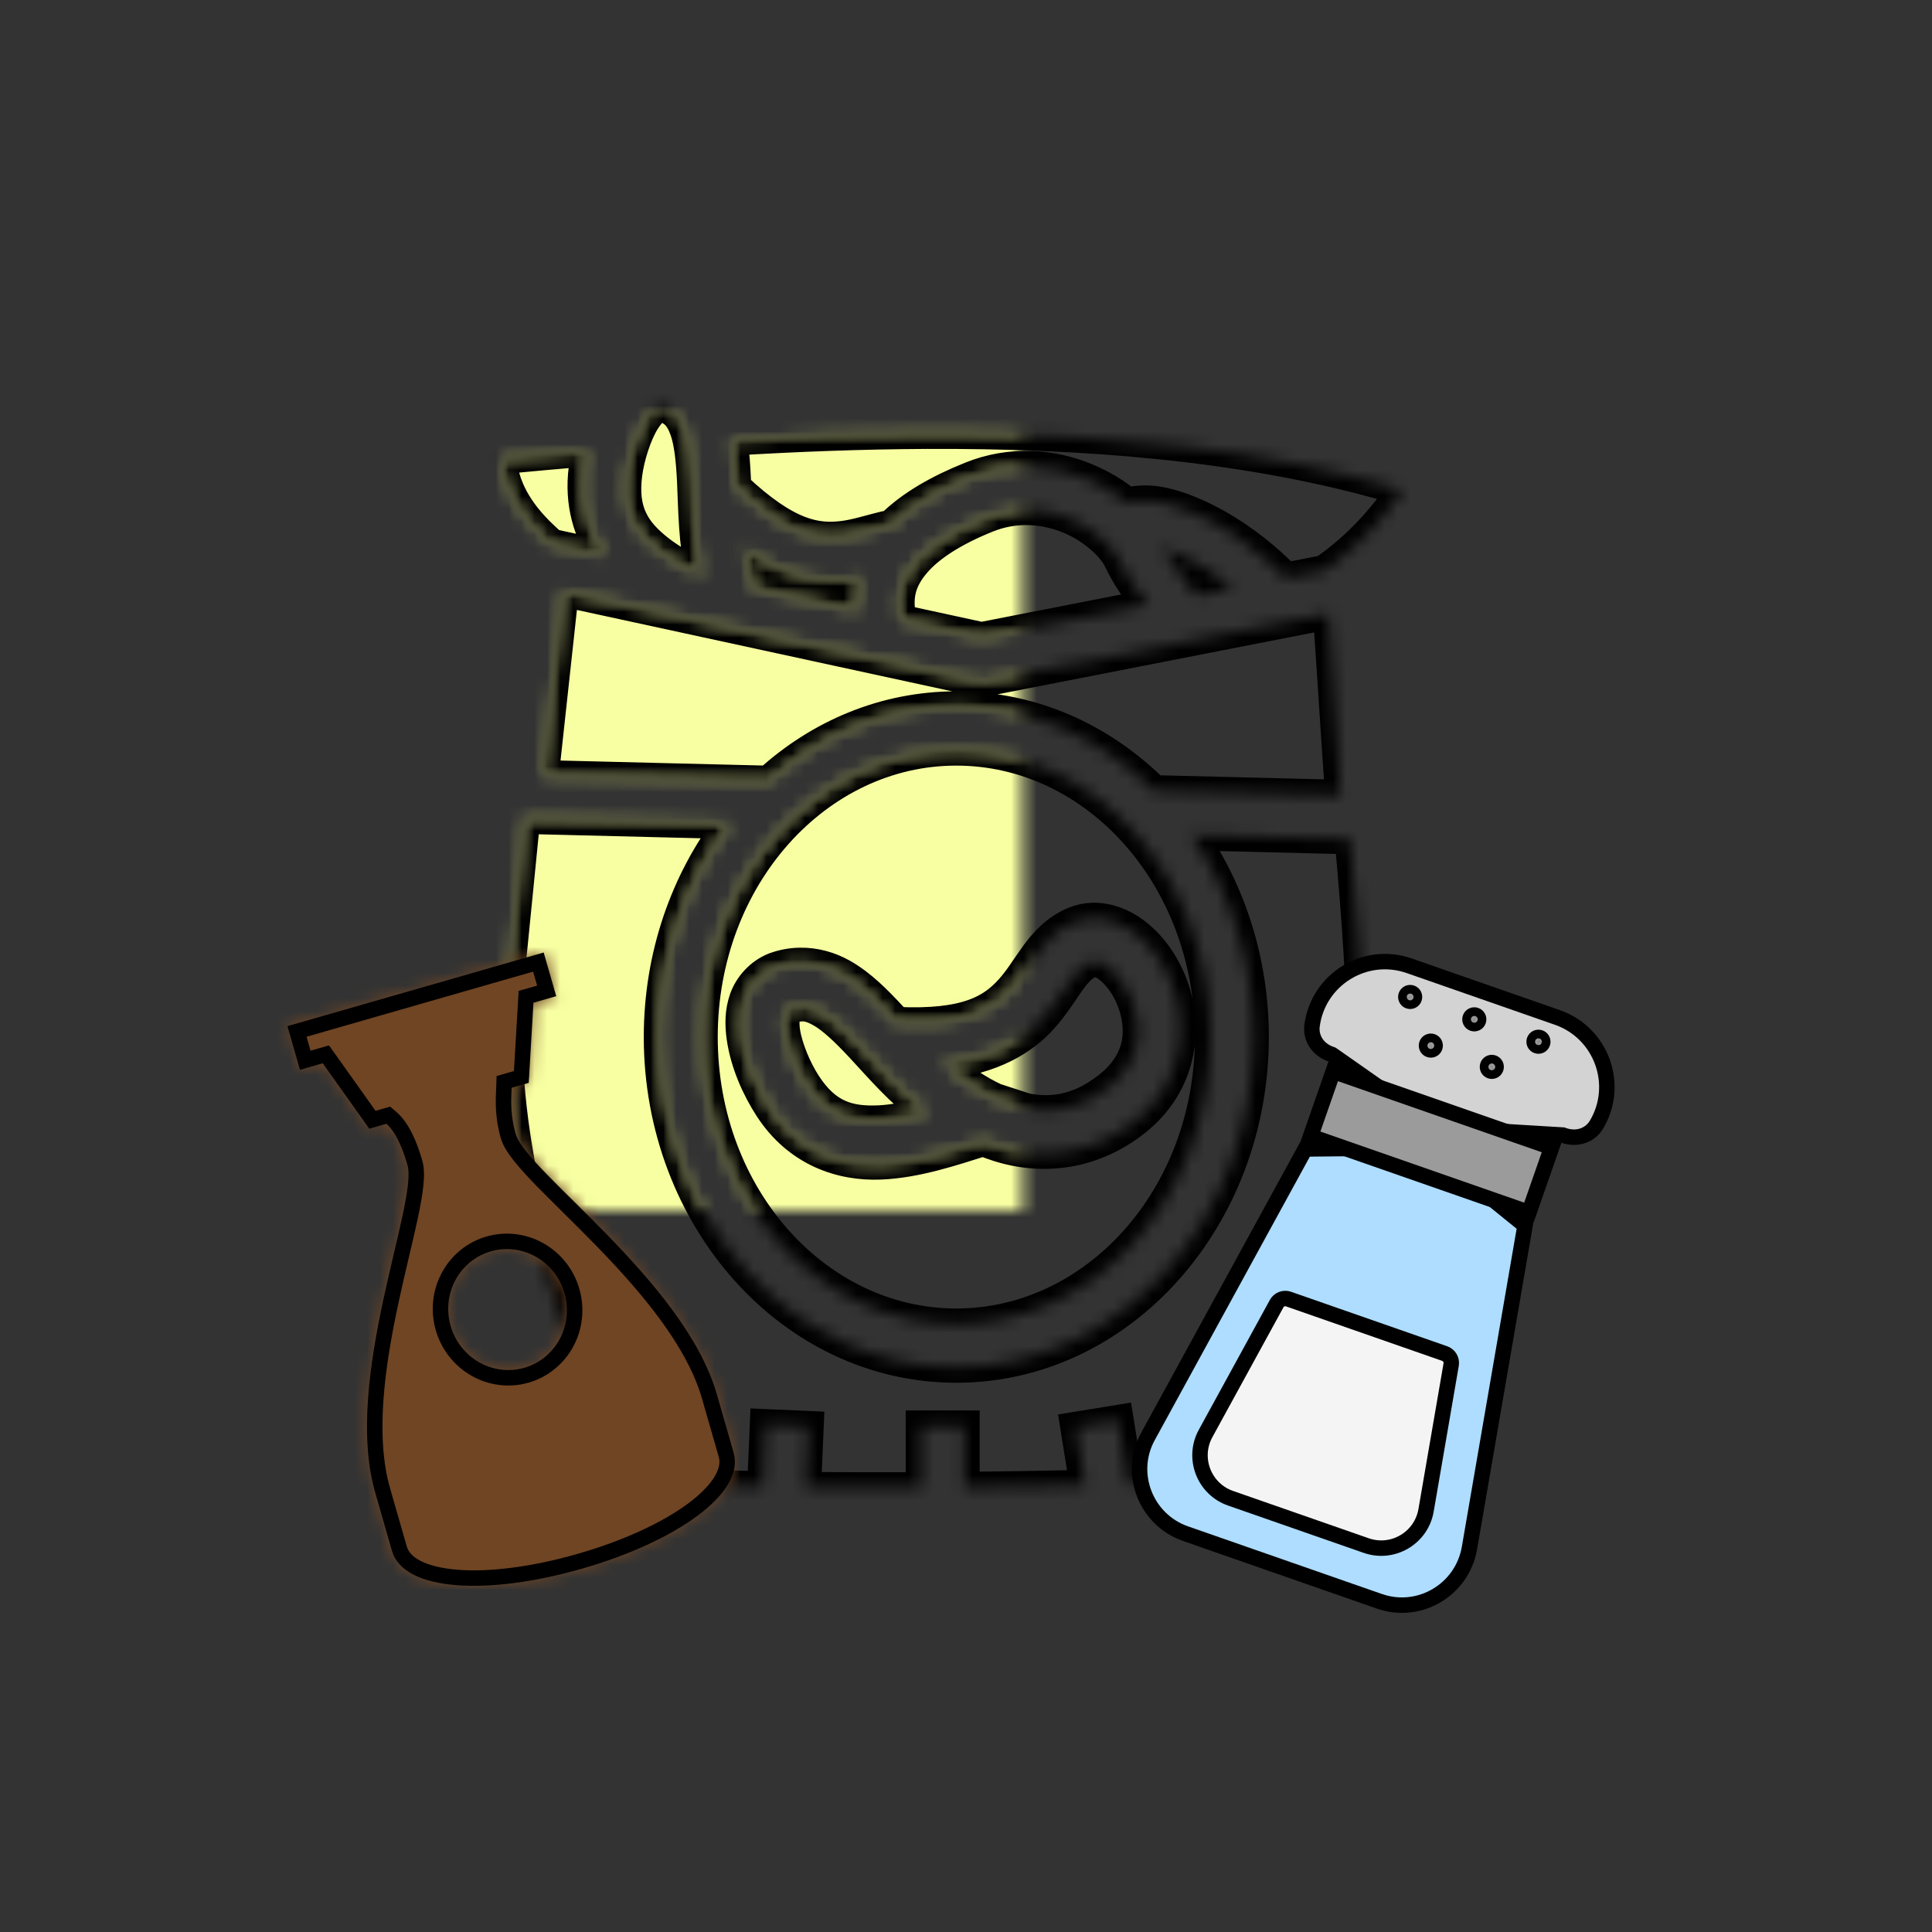 <svg width="150" height="150" viewBox="0 0 150 150" fill="none" xmlns="http://www.w3.org/2000/svg">
<rect x="0" y="0" width="150" height="150" fill="#333333" stroke="none"/>
<mask id="mask0_324_295" style="mask-type:alpha" maskUnits="userSpaceOnUse" x="38" y="31" width="72" height="85">
<mask id="path-1-inside-1_324_295" fill="white">
<path d="M51.309 31.508C51.291 31.506 51.273 31.506 51.255 31.509C51.181 31.517 51.112 31.555 50.995 31.622C50.761 31.757 50.398 32.108 50.06 32.648C49.382 33.728 48.836 35.48 48.664 36.825C48.292 39.746 49.299 41.255 51.132 42.703C52.061 43.436 53.219 44.073 54.459 44.669C53.859 42.114 53.867 39.556 53.766 37.403C53.688 35.742 53.537 34.316 53.189 33.36C52.845 32.415 52.468 31.934 51.52 31.561C51.432 31.532 51.365 31.512 51.309 31.508ZM71.959 33.654C66.863 33.677 61.784 33.876 56.827 34.174C56.993 35.175 57.056 36.204 57.104 37.245C57.113 37.434 57.121 37.623 57.13 37.812C61.158 41.606 63.445 41.891 65.453 41.643C66.478 41.516 67.483 41.176 68.634 40.899C68.824 40.854 69.015 40.813 69.206 40.776C70.781 39.232 72.895 38.035 75.397 37.03C76.888 36.431 78.488 36.153 80.093 36.215C81.611 36.271 83.053 36.62 84.337 37.155C85.543 37.658 86.624 38.309 87.534 39.068C87.95 38.952 88.373 38.894 88.8 38.887C90.132 38.865 91.504 39.315 92.822 39.894C94.93 40.82 97.022 42.256 98.725 43.803C99.119 44.162 99.494 44.518 99.845 44.876L102.819 44.295L103.308 43.935C105.761 42.127 107.538 40.035 108.88 38.062C98.359 34.881 86.339 33.731 74.263 33.656C73.495 33.651 72.727 33.65 71.959 33.654L71.959 33.654ZM45.59 35.01C43.356 35.203 41.123 35.406 38.891 35.619C39.102 37.713 40.055 39.671 42.244 41.711L42.833 42.259L46.978 43.158C45.724 41.381 45.003 39.111 45.349 36.397C45.406 35.947 45.486 35.481 45.59 35.01ZM79.579 39.567C78.62 39.578 77.629 39.758 76.635 40.157C74.064 41.189 72.164 42.41 71.078 43.679C69.992 44.946 69.608 46.16 69.914 47.863C69.931 47.958 69.95 48.052 69.97 48.145L76.207 49.498L89.141 46.969C88.253 45.879 87.469 44.722 86.867 43.456C86.405 42.483 84.952 41.055 83.058 40.265C82.111 39.871 81.073 39.616 79.988 39.573C79.852 39.568 79.716 39.566 79.579 39.567ZM90.181 42.531C90.814 43.537 91.523 44.584 92.339 45.564C92.537 45.788 92.738 46.008 92.943 46.226L95.755 45.676C94.439 44.595 92.889 43.596 91.485 42.979C91.063 42.794 90.627 42.644 90.181 42.531ZM57.78 42.642C57.954 43.71 58.188 44.721 58.485 45.654L66.504 47.394C66.458 46.532 66.547 45.669 66.768 44.836C66.467 44.896 66.165 44.945 65.86 44.983C63.669 45.254 60.973 44.808 57.78 42.642ZM43.742 45.9L42.185 60.216L59.675 60.647C63.637 57.046 68.7 54.875 74.247 54.875C80.163 54.875 85.529 57.344 89.594 61.383L104.075 61.74L103.139 47.661L76.172 52.934L43.742 45.9ZM74.247 58.241C63.436 58.241 54.525 68.103 54.525 80.516C54.525 92.93 63.436 102.791 74.247 102.791C85.058 102.791 93.97 92.93 93.97 80.516C93.97 68.102 85.058 58.241 74.247 58.241ZM40.744 63.547L39.577 75.298C38.546 85.686 41.107 96.306 45.2 107.004L45.509 107.81L45.039 108.532C43.628 110.698 41.365 112.62 38.807 114.407C41.549 114.643 44.333 114.834 47.147 114.987L51.404 109.563L54.026 111.65L51.254 115.182C53.885 115.29 56.538 115.368 59.207 115.421L59.414 110.601L62.753 110.747L62.55 115.474C65.528 115.51 68.522 115.514 71.518 115.498V110.706H74.861V115.474C77.993 115.442 81.125 115.388 84.246 115.321L83.522 110.811L86.821 110.274L87.619 115.244C90.671 115.169 93.689 115.081 96.698 114.993L94.117 110.651L96.985 108.922L100.526 114.881C103.59 114.788 106.623 114.696 109.607 114.611C107.243 112.411 104.892 110.081 103.584 107.233L103.378 106.784L103.446 106.293C103.446 106.293 105.748 89.532 105.773 81.439C105.787 77.075 105.36 71.021 104.818 65.125L92.478 64.821C95.513 69.173 97.312 74.629 97.312 80.516C97.312 94.566 87.067 106.157 74.247 106.157C61.427 106.157 51.182 94.566 51.182 80.516C51.182 74.223 53.239 68.425 56.66 63.939L40.744 63.547ZM84.849 71.289C85.998 71.263 87.121 71.709 88.021 72.368C89.3 73.306 90.311 74.69 90.96 76.314C92.26 79.562 91.9 84.072 88.126 87.042C84.845 89.624 81.011 90.097 77.515 88.995C77.118 88.869 76.726 88.726 76.341 88.566C73.971 89.301 71.216 90.261 68.362 90.381C65.287 90.51 61.951 89.383 59.758 86.006C58.769 84.484 57.898 82.537 57.614 80.556C57.471 79.565 57.469 78.544 57.827 77.542C58.185 76.541 59.016 75.592 60.123 75.151L60.15 75.14L60.177 75.131C60.791 74.91 61.436 74.791 62.088 74.778C63.287 74.754 64.432 75.088 65.399 75.636C66.871 76.47 68.059 77.692 69.243 78.962C69.371 79.1 69.5 79.239 69.628 79.377C75.138 79.627 77.061 78.348 78.428 76.846C79.125 76.079 79.67 75.164 80.367 74.2C81.064 73.237 81.982 72.185 83.396 71.596C83.857 71.403 84.35 71.299 84.849 71.289H84.849ZM85.037 74.641C84.913 74.635 84.789 74.657 84.674 74.706C84.062 74.961 83.633 75.402 83.069 76.182C82.504 76.962 81.875 78.04 80.892 79.12C79.4 80.758 77.063 82.183 73.237 82.625C74.566 83.753 75.917 84.67 77.243 85.285L79.685 86.079C81.883 86.499 83.942 86.063 86.068 84.39C88.697 82.322 88.731 79.747 87.86 77.571C87.425 76.484 86.71 75.57 86.054 75.09C85.624 74.774 85.298 74.652 85.037 74.641ZM62.283 78.1C61.995 78.105 61.688 78.168 61.332 78.293C61.093 78.39 61.059 78.438 60.971 78.683C60.88 78.938 60.831 79.442 60.922 80.074C61.103 81.338 61.817 83.029 62.554 84.163C64.155 86.628 65.895 87.117 68.223 87.019C69.402 86.969 70.693 86.696 72.021 86.338C69.916 84.787 68.272 82.837 66.807 81.266C65.676 80.054 64.642 79.068 63.76 78.569C63.319 78.319 62.949 78.165 62.567 78.116C62.473 78.104 62.378 78.099 62.283 78.1Z"/>
</mask>
<path d="M51.309 31.508C51.291 31.506 51.273 31.506 51.255 31.509C51.181 31.517 51.112 31.555 50.995 31.622C50.761 31.757 50.398 32.108 50.06 32.648C49.382 33.728 48.836 35.48 48.664 36.825C48.292 39.746 49.299 41.255 51.132 42.703C52.061 43.436 53.219 44.073 54.459 44.669C53.859 42.114 53.867 39.556 53.766 37.403C53.688 35.742 53.537 34.316 53.189 33.36C52.845 32.415 52.468 31.934 51.52 31.561C51.432 31.532 51.365 31.512 51.309 31.508ZM71.959 33.654C66.863 33.677 61.784 33.876 56.827 34.174C56.993 35.175 57.056 36.204 57.104 37.245C57.113 37.434 57.121 37.623 57.13 37.812C61.158 41.606 63.445 41.891 65.453 41.643C66.478 41.516 67.483 41.176 68.634 40.899C68.824 40.854 69.015 40.813 69.206 40.776C70.781 39.232 72.895 38.035 75.397 37.03C76.888 36.431 78.488 36.153 80.093 36.215C81.611 36.271 83.053 36.62 84.337 37.155C85.543 37.658 86.624 38.309 87.534 39.068C87.95 38.952 88.373 38.894 88.8 38.887C90.132 38.865 91.504 39.315 92.822 39.894C94.93 40.82 97.022 42.256 98.725 43.803C99.119 44.162 99.494 44.518 99.845 44.876L102.819 44.295L103.308 43.935C105.761 42.127 107.538 40.035 108.88 38.062C98.359 34.881 86.339 33.731 74.263 33.656C73.495 33.651 72.727 33.65 71.959 33.654L71.959 33.654ZM45.59 35.01C43.356 35.203 41.123 35.406 38.891 35.619C39.102 37.713 40.055 39.671 42.244 41.711L42.833 42.259L46.978 43.158C45.724 41.381 45.003 39.111 45.349 36.397C45.406 35.947 45.486 35.481 45.59 35.01ZM79.579 39.567C78.62 39.578 77.629 39.758 76.635 40.157C74.064 41.189 72.164 42.41 71.078 43.679C69.992 44.946 69.608 46.16 69.914 47.863C69.931 47.958 69.95 48.052 69.97 48.145L76.207 49.498L89.141 46.969C88.253 45.879 87.469 44.722 86.867 43.456C86.405 42.483 84.952 41.055 83.058 40.265C82.111 39.871 81.073 39.616 79.988 39.573C79.852 39.568 79.716 39.566 79.579 39.567ZM90.181 42.531C90.814 43.537 91.523 44.584 92.339 45.564C92.537 45.788 92.738 46.008 92.943 46.226L95.755 45.676C94.439 44.595 92.889 43.596 91.485 42.979C91.063 42.794 90.627 42.644 90.181 42.531ZM57.78 42.642C57.954 43.71 58.188 44.721 58.485 45.654L66.504 47.394C66.458 46.532 66.547 45.669 66.768 44.836C66.467 44.896 66.165 44.945 65.86 44.983C63.669 45.254 60.973 44.808 57.78 42.642ZM43.742 45.9L42.185 60.216L59.675 60.647C63.637 57.046 68.7 54.875 74.247 54.875C80.163 54.875 85.529 57.344 89.594 61.383L104.075 61.74L103.139 47.661L76.172 52.934L43.742 45.9ZM74.247 58.241C63.436 58.241 54.525 68.103 54.525 80.516C54.525 92.93 63.436 102.791 74.247 102.791C85.058 102.791 93.97 92.93 93.97 80.516C93.97 68.102 85.058 58.241 74.247 58.241ZM40.744 63.547L39.577 75.298C38.546 85.686 41.107 96.306 45.2 107.004L45.509 107.81L45.039 108.532C43.628 110.698 41.365 112.62 38.807 114.407C41.549 114.643 44.333 114.834 47.147 114.987L51.404 109.563L54.026 111.65L51.254 115.182C53.885 115.29 56.538 115.368 59.207 115.421L59.414 110.601L62.753 110.747L62.55 115.474C65.528 115.51 68.522 115.514 71.518 115.498V110.706H74.861V115.474C77.993 115.442 81.125 115.388 84.246 115.321L83.522 110.811L86.821 110.274L87.619 115.244C90.671 115.169 93.689 115.081 96.698 114.993L94.117 110.651L96.985 108.922L100.526 114.881C103.59 114.788 106.623 114.696 109.607 114.611C107.243 112.411 104.892 110.081 103.584 107.233L103.378 106.784L103.446 106.293C103.446 106.293 105.748 89.532 105.773 81.439C105.787 77.075 105.36 71.021 104.818 65.125L92.478 64.821C95.513 69.173 97.312 74.629 97.312 80.516C97.312 94.566 87.067 106.157 74.247 106.157C61.427 106.157 51.182 94.566 51.182 80.516C51.182 74.223 53.239 68.425 56.66 63.939L40.744 63.547ZM84.849 71.289C85.998 71.263 87.121 71.709 88.021 72.368C89.3 73.306 90.311 74.69 90.96 76.314C92.26 79.562 91.9 84.072 88.126 87.042C84.845 89.624 81.011 90.097 77.515 88.995C77.118 88.869 76.726 88.726 76.341 88.566C73.971 89.301 71.216 90.261 68.362 90.381C65.287 90.51 61.951 89.383 59.758 86.006C58.769 84.484 57.898 82.537 57.614 80.556C57.471 79.565 57.469 78.544 57.827 77.542C58.185 76.541 59.016 75.592 60.123 75.151L60.15 75.14L60.177 75.131C60.791 74.91 61.436 74.791 62.088 74.778C63.287 74.754 64.432 75.088 65.399 75.636C66.871 76.47 68.059 77.692 69.243 78.962C69.371 79.1 69.5 79.239 69.628 79.377C75.138 79.627 77.061 78.348 78.428 76.846C79.125 76.079 79.67 75.164 80.367 74.2C81.064 73.237 81.982 72.185 83.396 71.596C83.857 71.403 84.35 71.299 84.849 71.289H84.849ZM85.037 74.641C84.913 74.635 84.789 74.657 84.674 74.706C84.062 74.961 83.633 75.402 83.069 76.182C82.504 76.962 81.875 78.04 80.892 79.12C79.4 80.758 77.063 82.183 73.237 82.625C74.566 83.753 75.917 84.67 77.243 85.285L79.685 86.079C81.883 86.499 83.942 86.063 86.068 84.39C88.697 82.322 88.731 79.747 87.86 77.571C87.425 76.484 86.71 75.57 86.054 75.09C85.624 74.774 85.298 74.652 85.037 74.641ZM62.283 78.1C61.995 78.105 61.688 78.168 61.332 78.293C61.093 78.39 61.059 78.438 60.971 78.683C60.88 78.938 60.831 79.442 60.922 80.074C61.103 81.338 61.817 83.029 62.554 84.163C64.155 86.628 65.895 87.117 68.223 87.019C69.402 86.969 70.693 86.696 72.021 86.338C69.916 84.787 68.272 82.837 66.807 81.266C65.676 80.054 64.642 79.068 63.76 78.569C63.319 78.319 62.949 78.165 62.567 78.116C62.473 78.104 62.378 78.099 62.283 78.1Z" fill="#D9D9D9" stroke="black" stroke-width="2.4" mask="url(#path-1-inside-1_324_295)"/>
</mask>
<g mask="url(#mask0_324_295)">
<rect x="32.807" y="29.107" width="80.4" height="92.4" fill="#F8FFA2"/>
</g>
<mask id="path-3-inside-2_324_295" fill="white">
<path d="M51.309 31.508C51.291 31.506 51.273 31.506 51.255 31.509C51.181 31.517 51.112 31.555 50.995 31.622C50.761 31.757 50.398 32.108 50.06 32.648C49.382 33.728 48.836 35.48 48.664 36.825C48.292 39.746 49.299 41.255 51.132 42.703C52.061 43.436 53.219 44.073 54.459 44.669C53.859 42.114 53.867 39.556 53.766 37.403C53.688 35.742 53.537 34.316 53.189 33.36C52.845 32.415 52.468 31.934 51.52 31.561C51.432 31.532 51.365 31.512 51.309 31.508ZM71.959 33.654C66.863 33.677 61.784 33.876 56.827 34.174C56.993 35.175 57.056 36.204 57.104 37.245C57.113 37.434 57.121 37.623 57.13 37.812C61.158 41.606 63.445 41.891 65.453 41.643C66.478 41.516 67.483 41.176 68.634 40.899C68.824 40.854 69.015 40.813 69.206 40.776C70.781 39.232 72.895 38.035 75.397 37.03C76.888 36.431 78.488 36.153 80.093 36.215C81.611 36.271 83.053 36.62 84.337 37.155C85.543 37.658 86.624 38.309 87.534 39.068C87.95 38.952 88.373 38.894 88.8 38.887C90.132 38.865 91.504 39.315 92.822 39.894C94.93 40.82 97.022 42.256 98.725 43.803C99.119 44.162 99.494 44.518 99.845 44.876L102.819 44.295L103.308 43.935C105.761 42.127 107.538 40.035 108.88 38.062C98.359 34.881 86.339 33.731 74.263 33.656C73.495 33.651 72.727 33.65 71.959 33.654L71.959 33.654ZM45.59 35.01C43.356 35.203 41.123 35.406 38.891 35.619C39.102 37.713 40.055 39.671 42.244 41.711L42.833 42.259L46.978 43.158C45.724 41.381 45.003 39.111 45.349 36.397C45.406 35.947 45.486 35.481 45.59 35.01ZM79.579 39.567C78.62 39.578 77.629 39.758 76.635 40.157C74.064 41.189 72.164 42.41 71.078 43.679C69.992 44.946 69.608 46.16 69.914 47.863C69.931 47.958 69.95 48.052 69.97 48.145L76.207 49.498L89.141 46.969C88.253 45.879 87.469 44.722 86.867 43.456C86.405 42.483 84.952 41.055 83.058 40.265C82.111 39.871 81.073 39.616 79.988 39.573C79.852 39.568 79.716 39.566 79.579 39.567ZM90.181 42.531C90.814 43.537 91.523 44.584 92.339 45.564C92.537 45.788 92.738 46.008 92.943 46.226L95.755 45.676C94.439 44.595 92.889 43.596 91.485 42.979C91.063 42.794 90.627 42.644 90.181 42.531ZM57.78 42.642C57.954 43.71 58.188 44.721 58.485 45.654L66.504 47.394C66.458 46.532 66.547 45.669 66.768 44.836C66.467 44.896 66.165 44.945 65.86 44.983C63.669 45.254 60.973 44.808 57.78 42.642ZM43.742 45.9L42.185 60.216L59.675 60.647C63.637 57.046 68.7 54.875 74.247 54.875C80.163 54.875 85.529 57.344 89.594 61.383L104.075 61.74L103.139 47.661L76.172 52.934L43.742 45.9ZM74.247 58.241C63.436 58.241 54.525 68.103 54.525 80.516C54.525 92.93 63.436 102.791 74.247 102.791C85.058 102.791 93.97 92.93 93.97 80.516C93.97 68.102 85.058 58.241 74.247 58.241ZM40.744 63.547L39.577 75.298C38.546 85.686 41.107 96.306 45.2 107.004L45.509 107.81L45.039 108.532C43.628 110.698 41.365 112.62 38.807 114.407C41.549 114.643 44.333 114.834 47.147 114.987L51.404 109.563L54.026 111.65L51.254 115.182C53.885 115.29 56.538 115.368 59.207 115.421L59.414 110.601L62.753 110.747L62.55 115.474C65.528 115.51 68.522 115.514 71.518 115.498V110.706H74.861V115.474C77.993 115.442 81.125 115.388 84.246 115.321L83.522 110.811L86.821 110.274L87.619 115.244C90.671 115.169 93.689 115.081 96.698 114.993L94.117 110.651L96.985 108.922L100.526 114.881C103.59 114.788 106.623 114.696 109.607 114.611C107.243 112.411 104.892 110.081 103.584 107.233L103.378 106.784L103.446 106.293C103.446 106.293 105.748 89.532 105.773 81.439C105.787 77.075 105.36 71.021 104.818 65.125L92.478 64.821C95.513 69.173 97.312 74.629 97.312 80.516C97.312 94.566 87.067 106.157 74.247 106.157C61.427 106.157 51.182 94.566 51.182 80.516C51.182 74.223 53.239 68.425 56.66 63.939L40.744 63.547ZM84.849 71.289C85.998 71.263 87.121 71.709 88.021 72.368C89.3 73.306 90.311 74.69 90.96 76.314C92.26 79.562 91.9 84.072 88.126 87.042C84.845 89.624 81.011 90.097 77.515 88.995C77.118 88.869 76.726 88.726 76.341 88.566C73.971 89.301 71.216 90.261 68.362 90.381C65.287 90.51 61.951 89.383 59.758 86.006C58.769 84.484 57.898 82.537 57.614 80.556C57.471 79.565 57.469 78.544 57.827 77.542C58.185 76.541 59.016 75.592 60.123 75.151L60.15 75.14L60.177 75.131C60.791 74.91 61.436 74.791 62.088 74.778C63.287 74.754 64.432 75.088 65.399 75.636C66.871 76.47 68.059 77.692 69.243 78.962C69.371 79.1 69.5 79.239 69.628 79.377C75.138 79.627 77.061 78.348 78.428 76.846C79.125 76.079 79.67 75.164 80.367 74.2C81.064 73.237 81.982 72.185 83.396 71.596C83.857 71.403 84.35 71.299 84.849 71.289H84.849ZM85.037 74.641C84.913 74.635 84.789 74.657 84.674 74.706C84.062 74.961 83.633 75.402 83.069 76.182C82.504 76.962 81.875 78.04 80.892 79.12C79.4 80.758 77.063 82.183 73.237 82.625C74.566 83.753 75.917 84.67 77.243 85.285L79.685 86.079C81.883 86.499 83.942 86.063 86.068 84.39C88.697 82.322 88.731 79.747 87.86 77.571C87.425 76.484 86.71 75.57 86.054 75.09C85.624 74.774 85.298 74.652 85.037 74.641ZM62.283 78.1C61.995 78.105 61.688 78.168 61.332 78.293C61.093 78.39 61.059 78.438 60.971 78.683C60.88 78.938 60.831 79.442 60.922 80.074C61.103 81.338 61.817 83.029 62.554 84.163C64.155 86.628 65.895 87.117 68.223 87.019C69.402 86.969 70.693 86.696 72.021 86.338C69.916 84.787 68.272 82.837 66.807 81.266C65.676 80.054 64.642 79.068 63.76 78.569C63.319 78.319 62.949 78.165 62.567 78.116C62.473 78.104 62.378 78.099 62.283 78.1Z"/>
</mask>
<path d="M51.309 31.508C51.291 31.506 51.273 31.506 51.255 31.509C51.181 31.517 51.112 31.555 50.995 31.622C50.761 31.757 50.398 32.108 50.06 32.648C49.382 33.728 48.836 35.48 48.664 36.825C48.292 39.746 49.299 41.255 51.132 42.703C52.061 43.436 53.219 44.073 54.459 44.669C53.859 42.114 53.867 39.556 53.766 37.403C53.688 35.742 53.537 34.316 53.189 33.36C52.845 32.415 52.468 31.934 51.52 31.561C51.432 31.532 51.365 31.512 51.309 31.508ZM71.959 33.654C66.863 33.677 61.784 33.876 56.827 34.174C56.993 35.175 57.056 36.204 57.104 37.245C57.113 37.434 57.121 37.623 57.13 37.812C61.158 41.606 63.445 41.891 65.453 41.643C66.478 41.516 67.483 41.176 68.634 40.899C68.824 40.854 69.015 40.813 69.206 40.776C70.781 39.232 72.895 38.035 75.397 37.03C76.888 36.431 78.488 36.153 80.093 36.215C81.611 36.271 83.053 36.62 84.337 37.155C85.543 37.658 86.624 38.309 87.534 39.068C87.95 38.952 88.373 38.894 88.8 38.887C90.132 38.865 91.504 39.315 92.822 39.894C94.93 40.82 97.022 42.256 98.725 43.803C99.119 44.162 99.494 44.518 99.845 44.876L102.819 44.295L103.308 43.935C105.761 42.127 107.538 40.035 108.88 38.062C98.359 34.881 86.339 33.731 74.263 33.656C73.495 33.651 72.727 33.65 71.959 33.654L71.959 33.654ZM45.59 35.01C43.356 35.203 41.123 35.406 38.891 35.619C39.102 37.713 40.055 39.671 42.244 41.711L42.833 42.259L46.978 43.158C45.724 41.381 45.003 39.111 45.349 36.397C45.406 35.947 45.486 35.481 45.59 35.01ZM79.579 39.567C78.62 39.578 77.629 39.758 76.635 40.157C74.064 41.189 72.164 42.41 71.078 43.679C69.992 44.946 69.608 46.16 69.914 47.863C69.931 47.958 69.95 48.052 69.97 48.145L76.207 49.498L89.141 46.969C88.253 45.879 87.469 44.722 86.867 43.456C86.405 42.483 84.952 41.055 83.058 40.265C82.111 39.871 81.073 39.616 79.988 39.573C79.852 39.568 79.716 39.566 79.579 39.567ZM90.181 42.531C90.814 43.537 91.523 44.584 92.339 45.564C92.537 45.788 92.738 46.008 92.943 46.226L95.755 45.676C94.439 44.595 92.889 43.596 91.485 42.979C91.063 42.794 90.627 42.644 90.181 42.531ZM57.78 42.642C57.954 43.71 58.188 44.721 58.485 45.654L66.504 47.394C66.458 46.532 66.547 45.669 66.768 44.836C66.467 44.896 66.165 44.945 65.86 44.983C63.669 45.254 60.973 44.808 57.78 42.642ZM43.742 45.9L42.185 60.216L59.675 60.647C63.637 57.046 68.7 54.875 74.247 54.875C80.163 54.875 85.529 57.344 89.594 61.383L104.075 61.74L103.139 47.661L76.172 52.934L43.742 45.9ZM74.247 58.241C63.436 58.241 54.525 68.103 54.525 80.516C54.525 92.93 63.436 102.791 74.247 102.791C85.058 102.791 93.97 92.93 93.97 80.516C93.97 68.102 85.058 58.241 74.247 58.241ZM40.744 63.547L39.577 75.298C38.546 85.686 41.107 96.306 45.2 107.004L45.509 107.81L45.039 108.532C43.628 110.698 41.365 112.62 38.807 114.407C41.549 114.643 44.333 114.834 47.147 114.987L51.404 109.563L54.026 111.65L51.254 115.182C53.885 115.29 56.538 115.368 59.207 115.421L59.414 110.601L62.753 110.747L62.55 115.474C65.528 115.51 68.522 115.514 71.518 115.498V110.706H74.861V115.474C77.993 115.442 81.125 115.388 84.246 115.321L83.522 110.811L86.821 110.274L87.619 115.244C90.671 115.169 93.689 115.081 96.698 114.993L94.117 110.651L96.985 108.922L100.526 114.881C103.59 114.788 106.623 114.696 109.607 114.611C107.243 112.411 104.892 110.081 103.584 107.233L103.378 106.784L103.446 106.293C103.446 106.293 105.748 89.532 105.773 81.439C105.787 77.075 105.36 71.021 104.818 65.125L92.478 64.821C95.513 69.173 97.312 74.629 97.312 80.516C97.312 94.566 87.067 106.157 74.247 106.157C61.427 106.157 51.182 94.566 51.182 80.516C51.182 74.223 53.239 68.425 56.66 63.939L40.744 63.547ZM84.849 71.289C85.998 71.263 87.121 71.709 88.021 72.368C89.3 73.306 90.311 74.69 90.96 76.314C92.26 79.562 91.9 84.072 88.126 87.042C84.845 89.624 81.011 90.097 77.515 88.995C77.118 88.869 76.726 88.726 76.341 88.566C73.971 89.301 71.216 90.261 68.362 90.381C65.287 90.51 61.951 89.383 59.758 86.006C58.769 84.484 57.898 82.537 57.614 80.556C57.471 79.565 57.469 78.544 57.827 77.542C58.185 76.541 59.016 75.592 60.123 75.151L60.15 75.14L60.177 75.131C60.791 74.91 61.436 74.791 62.088 74.778C63.287 74.754 64.432 75.088 65.399 75.636C66.871 76.47 68.059 77.692 69.243 78.962C69.371 79.1 69.5 79.239 69.628 79.377C75.138 79.627 77.061 78.348 78.428 76.846C79.125 76.079 79.67 75.164 80.367 74.2C81.064 73.237 81.982 72.185 83.396 71.596C83.857 71.403 84.35 71.299 84.849 71.289H84.849ZM85.037 74.641C84.913 74.635 84.789 74.657 84.674 74.706C84.062 74.961 83.633 75.402 83.069 76.182C82.504 76.962 81.875 78.04 80.892 79.12C79.4 80.758 77.063 82.183 73.237 82.625C74.566 83.753 75.917 84.67 77.243 85.285L79.685 86.079C81.883 86.499 83.942 86.063 86.068 84.39C88.697 82.322 88.731 79.747 87.86 77.571C87.425 76.484 86.71 75.57 86.054 75.09C85.624 74.774 85.298 74.652 85.037 74.641ZM62.283 78.1C61.995 78.105 61.688 78.168 61.332 78.293C61.093 78.39 61.059 78.438 60.971 78.683C60.88 78.938 60.831 79.442 60.922 80.074C61.103 81.338 61.817 83.029 62.554 84.163C64.155 86.628 65.895 87.117 68.223 87.019C69.402 86.969 70.693 86.696 72.021 86.338C69.916 84.787 68.272 82.837 66.807 81.266C65.676 80.054 64.642 79.068 63.76 78.569C63.319 78.319 62.949 78.165 62.567 78.116C62.473 78.104 62.378 78.099 62.283 78.1Z" stroke="black" stroke-width="2.4" mask="url(#path-3-inside-2_324_295)"/>
<g clip-path="url(#clip0_324_295)">
<path d="M89.129 111.52L89.13 111.519L101.339 89.204L110.941 89.109L118.402 95.156L114.085 120.205C114.085 120.205 114.085 120.206 114.085 120.206C113.516 123.446 110.188 125.404 107.1 124.326L92.043 119.073C88.95 117.994 87.553 114.384 89.129 111.52Z" fill="#AEDDFF" stroke="black" stroke-width="1.2"/>
<path d="M99.124 101.204L99.124 101.204L99.126 101.202C99.294 100.892 99.686 100.736 100.034 100.858L112.17 105.092C112.338 105.153 112.48 105.271 112.571 105.425C112.661 105.578 112.696 105.759 112.67 105.935L110.718 117.267C110.346 119.415 108.132 120.717 106.073 119.998L95.539 116.323C93.48 115.605 92.556 113.209 93.6 111.296C93.601 111.296 93.601 111.296 93.601 111.296L99.124 101.204Z" fill="#F4F4F4" stroke="black" stroke-width="1.2"/>
<path d="M103.486 81.922L103.418 81.875L103.339 81.847C102.281 81.478 101.751 80.568 101.867 79.632C102.34 76.038 105.986 73.787 109.41 74.981L120.912 78.994C124.338 80.189 125.805 84.228 123.941 87.334C123.452 88.137 122.45 88.515 121.412 88.153L121.334 88.125L121.251 88.12L111.493 87.534L103.486 81.922Z" fill="#D3D3D3" stroke="black" stroke-width="1.2"/>
<path d="M109.631 77.707C109.55 77.746 109.457 77.752 109.373 77.722C109.289 77.693 109.219 77.631 109.181 77.55C109.142 77.47 109.136 77.377 109.166 77.293C109.195 77.209 109.257 77.139 109.338 77.1C109.418 77.062 109.511 77.056 109.595 77.086C109.68 77.115 109.749 77.177 109.788 77.257C109.826 77.338 109.832 77.431 109.802 77.515C109.773 77.599 109.711 77.669 109.631 77.707ZM119.592 81.183C119.512 81.222 119.419 81.227 119.334 81.198C119.25 81.168 119.181 81.106 119.142 81.026C119.103 80.945 119.098 80.853 119.127 80.768C119.157 80.684 119.219 80.615 119.299 80.576C119.379 80.537 119.472 80.532 119.557 80.561C119.641 80.591 119.71 80.652 119.749 80.733C119.788 80.813 119.793 80.906 119.764 80.99C119.734 81.075 119.673 81.144 119.592 81.183ZM111.407 81.291C111.378 81.375 111.316 81.445 111.235 81.484C111.155 81.522 111.062 81.528 110.978 81.498C110.893 81.469 110.824 81.407 110.785 81.326C110.746 81.246 110.741 81.153 110.771 81.069C110.8 80.985 110.862 80.915 110.942 80.876C111.023 80.838 111.115 80.832 111.2 80.862C111.284 80.891 111.354 80.953 111.392 81.034C111.431 81.114 111.437 81.207 111.407 81.291ZM116.142 82.943C116.113 83.027 116.051 83.097 115.97 83.135C115.89 83.174 115.797 83.18 115.713 83.15C115.628 83.121 115.559 83.059 115.52 82.978C115.481 82.898 115.476 82.805 115.506 82.721C115.535 82.636 115.597 82.567 115.677 82.528C115.758 82.49 115.85 82.484 115.935 82.514C116.019 82.543 116.088 82.605 116.127 82.685C116.166 82.766 116.171 82.859 116.142 82.943ZM114.783 79.253C114.754 79.337 114.692 79.406 114.611 79.445C114.531 79.484 114.438 79.489 114.354 79.46C114.269 79.43 114.2 79.369 114.161 79.288C114.122 79.208 114.117 79.115 114.147 79.031C114.176 78.946 114.238 78.877 114.318 78.838C114.399 78.799 114.491 78.794 114.576 78.823C114.66 78.853 114.729 78.915 114.768 78.995C114.807 79.076 114.812 79.168 114.783 79.253ZM103.511 83.178L120.465 89.093L118.706 94.137L101.751 88.222L103.511 83.178Z" fill="#9B9B9B" stroke="black" stroke-width="1.2"/>
</g>
<mask id="mask1_324_295" style="mask-type:alpha" maskUnits="userSpaceOnUse" x="22" y="73" width="36" height="51">
<path d="M40.025 88.028C39.572 86.445 39.692 85.188 39.719 84.447L41.046 84.067L41.42 77.846L43.19 77.34L42.22 73.948L22.317 79.636L23.287 83.028L25.056 82.522L28.662 87.607L29.988 87.228C30.625 87.779 31.169 88.847 31.621 90.43C32.461 93.369 26.561 107.041 29.081 115.859L30.374 120.382C31.279 123.548 37.831 123.876 45.129 121.791C52.427 119.705 57.816 115.963 56.911 112.798L55.619 108.275C53.099 99.456 40.865 90.968 40.025 88.028ZM40.67 106.188C39.497 106.523 38.236 106.368 37.164 105.757C36.092 105.146 35.297 104.129 34.955 102.93C34.612 101.73 34.749 100.447 35.336 99.362C35.923 98.276 36.912 97.478 38.085 97.143C39.258 96.808 40.519 96.963 41.591 97.574C42.663 98.185 43.458 99.202 43.8 100.402C44.143 101.601 44.006 102.885 43.419 103.97C42.832 105.055 41.843 105.853 40.67 106.188Z" fill="#D9D9D9"/>
</mask>
<g mask="url(#mask1_324_295)">
<rect x="19" y="67" width="42" height="56.4" fill="#704523"/>
</g>
<path d="M39.559 83.878L39.14 83.999L39.125 84.434C39.122 84.508 39.119 84.589 39.115 84.676C39.08 85.437 39.023 86.685 39.459 88.202C39.599 88.689 39.947 89.221 40.376 89.76C40.815 90.314 41.389 90.938 42.046 91.614C42.657 92.243 43.35 92.928 44.087 93.657C44.145 93.714 44.202 93.771 44.26 93.829C45.063 94.623 45.917 95.471 46.784 96.362C50.271 99.954 53.862 104.179 55.082 108.426L56.382 112.947C56.551 113.538 56.444 114.195 56.012 114.923C55.576 115.66 54.827 116.435 53.792 117.205C51.723 118.744 48.626 120.179 45.023 121.214C41.42 122.25 38.033 122.678 35.464 122.472C34.177 122.369 33.131 122.11 32.371 121.717C31.618 121.329 31.178 120.829 31.008 120.238L29.709 115.718C28.489 111.47 29.288 105.983 30.337 101.089C30.598 99.873 30.872 98.701 31.131 97.602C31.149 97.522 31.168 97.443 31.187 97.364C31.424 96.356 31.648 95.407 31.831 94.55C32.029 93.627 32.184 92.794 32.263 92.091C32.339 91.407 32.352 90.772 32.212 90.284C31.751 88.679 31.166 87.467 30.391 86.796L30.145 86.584L29.832 86.673L28.914 86.937L25.547 82.204L25.301 81.858L24.893 81.975L23.701 82.318L23.058 80.081L41.8 74.695L42.443 76.932L41.251 77.275L40.843 77.392L40.818 77.816L40.477 83.615L39.559 83.878ZM36.904 106.291C38.115 106.979 39.543 107.154 40.873 106.772C42.203 106.39 43.32 105.484 43.981 104.257C44.642 103.032 44.793 101.586 44.406 100.238C44.019 98.891 43.123 97.746 41.912 97.058C40.701 96.37 39.273 96.195 37.943 96.577C36.614 96.959 35.496 97.865 34.835 99.092C34.174 100.317 34.023 101.763 34.41 103.111C34.798 104.458 35.693 105.603 36.904 106.291Z" stroke="black" stroke-width="1.2"/>
<defs>
<clipPath id="clip0_324_295">
<rect width="55.528" height="55.528" fill="white" transform="translate(90.291 64) rotate(19.233)"/>
</clipPath>
</defs>
</svg>
